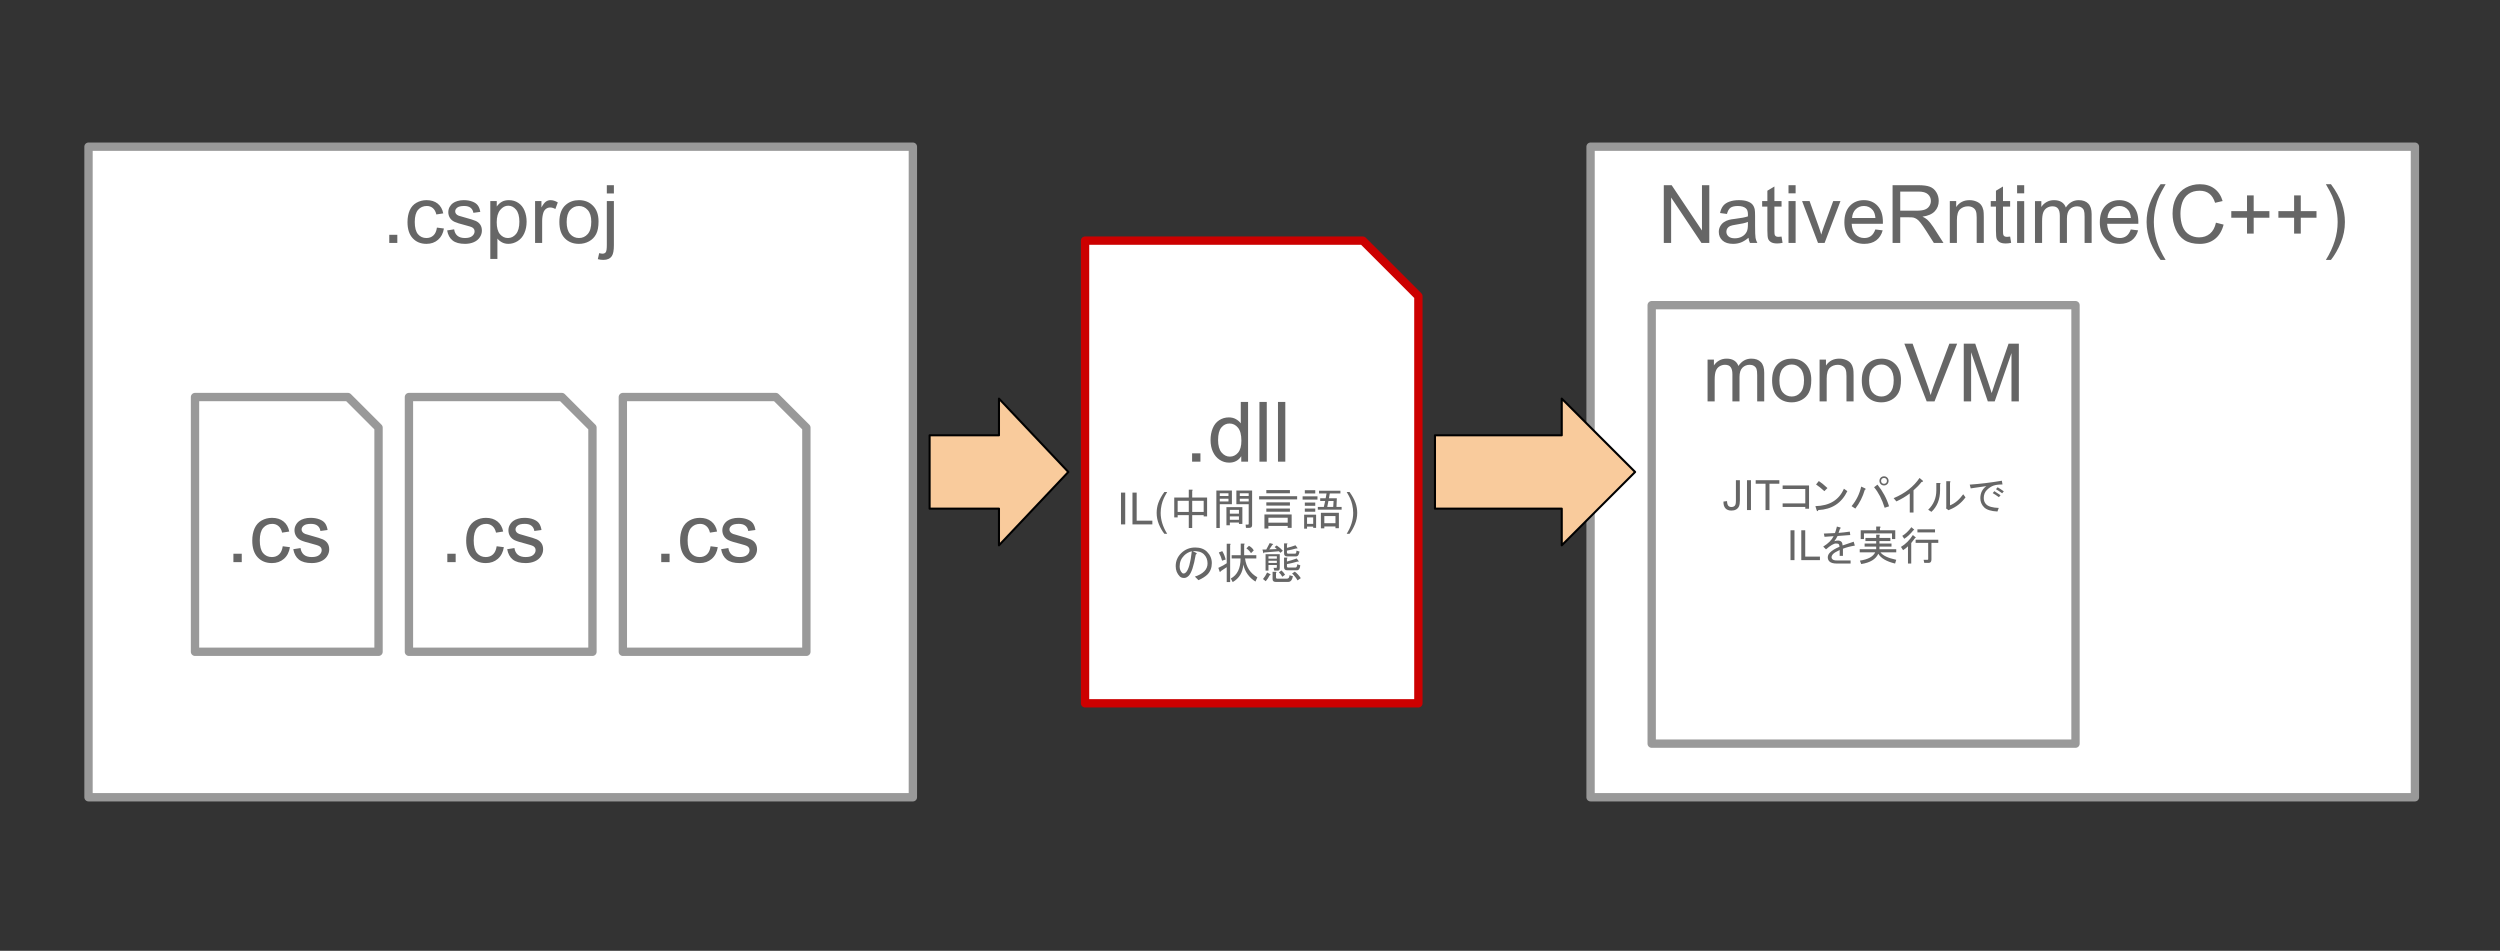 <svg version="1.1" viewBox="0.0 0.0 1198.352 455.769" fill="none" stroke="none" stroke-linecap="square" stroke-miterlimit="10" xmlns:xlink="http://www.w3.org/1999/xlink" xmlns="http://www.w3.org/2000/svg"><rect x="0.0" y="0.0" width="1198.352" height="455.769" fill="#333333" stroke="none"/><clipPath id="p.0"><path d="m0 0l1198.352 0l0 455.769l-1198.352 0l0 -455.769z" clip-rule="nonzero"/></clipPath><g clip-path="url(#p.0)"><path fill="#000000" fill-opacity="0.0" d="m0 0l1198.352 0l0 455.769l-1198.352 0z" fill-rule="evenodd"/><path fill="#ffffff" d="m42.427 70.318l395.15 0l0 311.842l-395.15 0z" fill-rule="evenodd"/><path stroke="#999999" stroke-width="4.0" stroke-linejoin="round" stroke-linecap="butt" d="m42.427 70.318l395.15 0l0 311.842l-395.15 0z" fill-rule="evenodd"/><path fill="#666666" d="m186.59 116.438l0 -3.875l3.859 0l0 3.875l-3.859 0zm22.849 -7.344l3.344 0.438q-0.547 3.453 -2.812 5.406q-2.25 1.953 -5.531 1.953q-4.109 0 -6.609 -2.688q-2.5 -2.688 -2.5 -7.719q0 -3.234 1.062 -5.672q1.078 -2.438 3.281 -3.656q2.203 -1.219 4.781 -1.219q3.266 0 5.344 1.656q2.078 1.656 2.672 4.688l-3.312 0.516q-0.469 -2.031 -1.672 -3.047q-1.203 -1.016 -2.891 -1.016q-2.578 0 -4.188 1.844q-1.594 1.828 -1.594 5.812q0 4.047 1.547 5.875q1.547 1.828 4.047 1.828q2.0 0 3.328 -1.219q1.344 -1.234 1.703 -3.781zm4.891 1.359l3.359 -0.531q0.281 2.016 1.578 3.094q1.297 1.078 3.609 1.078q2.344 0 3.469 -0.953q1.141 -0.953 1.141 -2.234q0 -1.156 -1.0 -1.812q-0.703 -0.453 -3.469 -1.156q-3.734 -0.938 -5.188 -1.625q-1.438 -0.688 -2.188 -1.906q-0.75 -1.219 -0.75 -2.688q0 -1.344 0.609 -2.484q0.625 -1.141 1.688 -1.906q0.781 -0.578 2.141 -0.984q1.375 -0.406 2.953 -0.406q2.359 0 4.141 0.688q1.781 0.672 2.625 1.844q0.859 1.156 1.172 3.094l-3.312 0.453q-0.234 -1.547 -1.328 -2.406q-1.078 -0.875 -3.062 -0.875q-2.328 0 -3.328 0.781q-1.0 0.766 -1.0 1.797q0 0.672 0.406 1.188q0.422 0.562 1.297 0.906q0.516 0.203 3.016 0.875q3.594 0.969 5.016 1.578q1.438 0.609 2.25 1.781q0.812 1.172 0.812 2.906q0 1.703 -1.0 3.203q-0.984 1.5 -2.859 2.328q-1.859 0.812 -4.219 0.812q-3.922 0 -5.969 -1.625q-2.047 -1.625 -2.609 -4.812zm20.688 13.672l0 -27.734l3.094 0l0 2.609q1.094 -1.531 2.469 -2.297q1.391 -0.766 3.344 -0.766q2.578 0 4.531 1.328q1.969 1.312 2.969 3.719q1.0 2.406 1.0 5.281q0 3.078 -1.109 5.547q-1.094 2.453 -3.203 3.766q-2.109 1.312 -4.422 1.312q-1.703 0 -3.062 -0.719q-1.344 -0.719 -2.203 -1.812l0 9.766l-3.406 0zm3.078 -17.594q0 3.859 1.562 5.719q1.578 1.844 3.797 1.844q2.266 0 3.875 -1.906q1.625 -1.922 1.625 -5.938q0 -3.844 -1.578 -5.75q-1.578 -1.906 -3.766 -1.906q-2.172 0 -3.844 2.031q-1.672 2.031 -1.672 5.906zm18.389 9.906l0 -20.047l3.047 0l0 3.047q1.172 -2.141 2.156 -2.812q1.0 -0.688 2.188 -0.688q1.719 0 3.5 1.094l-1.172 3.156q-1.25 -0.734 -2.5 -0.734q-1.109 0 -2.0 0.672q-0.875 0.672 -1.266 1.859q-0.562 1.812 -0.562 3.953l0 10.5l-3.391 0zm11.638 -10.016q0 -5.578 3.094 -8.25q2.594 -2.234 6.312 -2.234q4.125 0 6.75 2.719q2.625 2.703 2.625 7.469q0 3.875 -1.156 6.094q-1.156 2.219 -3.375 3.453q-2.219 1.219 -4.844 1.219q-4.219 0 -6.812 -2.688q-2.594 -2.703 -2.594 -7.781zm3.5 0q0 3.844 1.672 5.766q1.688 1.906 4.234 1.906q2.531 0 4.203 -1.922q1.688 -1.922 1.688 -5.875q0 -3.719 -1.703 -5.625q-1.688 -1.922 -4.188 -1.922q-2.547 0 -4.234 1.906q-1.672 1.906 -1.672 5.766zm19.249 -13.703l0 -3.953l3.391 0l0 3.953l-3.391 0zm-4.312 31.5l0.656 -2.891q1.016 0.266 1.594 0.266q1.047 0 1.547 -0.688q0.516 -0.688 0.516 -3.453l0 -21.062l3.391 0l0 21.141q0 3.703 -0.953 5.156q-1.234 1.891 -4.078 1.891q-1.375 0 -2.672 -0.359z" fill-rule="nonzero"/><path fill="#ffffff" d="m298.557 190.32l73.307 0l14.662 14.662l0 107.449l-87.969 0z" fill-rule="evenodd"/><path stroke="#999999" stroke-width="4.0" stroke-linejoin="round" stroke-linecap="butt" d="m298.557 190.32l73.307 0l14.662 14.662l0 107.449l-87.969 0z" fill-rule="evenodd"/><path fill="#666666" d="m316.96 269.441l0 -4.0l4.0 0l0 4.0l-4.0 0zm23.645 -7.594l3.453 0.438q-0.562 3.578 -2.906 5.609q-2.328 2.016 -5.719 2.016q-4.266 0 -6.859 -2.781q-2.578 -2.781 -2.578 -7.984q0 -3.359 1.109 -5.875q1.125 -2.516 3.391 -3.781q2.281 -1.266 4.953 -1.266q3.375 0 5.516 1.719q2.156 1.703 2.766 4.844l-3.422 0.531q-0.484 -2.094 -1.734 -3.141q-1.234 -1.062 -2.984 -1.062q-2.656 0 -4.328 1.906q-1.656 1.906 -1.656 6.031q0 4.172 1.594 6.078q1.609 1.891 4.188 1.891q2.078 0 3.453 -1.266q1.391 -1.281 1.766 -3.906zm5.062 1.406l3.469 -0.547q0.297 2.078 1.625 3.203q1.344 1.109 3.75 1.109q2.422 0 3.594 -0.984q1.172 -0.984 1.172 -2.312q0 -1.203 -1.031 -1.875q-0.719 -0.469 -3.594 -1.203q-3.875 -0.969 -5.375 -1.672q-1.484 -0.719 -2.266 -1.984q-0.766 -1.266 -0.766 -2.781q0 -1.391 0.641 -2.562q0.641 -1.188 1.734 -1.969q0.812 -0.609 2.219 -1.031q1.422 -0.422 3.047 -0.422q2.438 0 4.281 0.703q1.859 0.703 2.734 1.906q0.875 1.203 1.203 3.219l-3.438 0.469q-0.234 -1.609 -1.359 -2.5q-1.109 -0.906 -3.172 -0.906q-2.422 0 -3.453 0.812q-1.031 0.797 -1.031 1.875q0 0.672 0.422 1.219q0.438 0.578 1.359 0.938q0.516 0.203 3.094 0.906q3.734 1.0 5.203 1.641q1.484 0.625 2.312 1.844q0.844 1.203 0.844 3.0q0 1.75 -1.031 3.312q-1.016 1.547 -2.953 2.406q-1.922 0.844 -4.375 0.844q-4.031 0 -6.156 -1.672q-2.125 -1.688 -2.703 -4.984z" fill-rule="nonzero"/><path fill="#ffffff" d="m196.018 190.32l73.307 0l14.662 14.662l0 107.449l-87.968 0z" fill-rule="evenodd"/><path stroke="#999999" stroke-width="4.0" stroke-linejoin="round" stroke-linecap="butt" d="m196.018 190.32l73.307 0l14.662 14.662l0 107.449l-87.968 0z" fill-rule="evenodd"/><path fill="#666666" d="m214.421 269.441l0 -4.0l4.0 0l0 4.0l-4.0 0zm23.645 -7.594l3.453 0.438q-0.562 3.578 -2.906 5.609q-2.328 2.016 -5.719 2.016q-4.266 0 -6.859 -2.781q-2.578 -2.781 -2.578 -7.984q0 -3.359 1.109 -5.875q1.125 -2.516 3.391 -3.781q2.281 -1.266 4.953 -1.266q3.375 0 5.516 1.719q2.156 1.703 2.766 4.844l-3.422 0.531q-0.484 -2.094 -1.734 -3.141q-1.234 -1.062 -2.984 -1.062q-2.656 0 -4.328 1.906q-1.656 1.906 -1.656 6.031q0 4.172 1.594 6.078q1.609 1.891 4.188 1.891q2.078 0 3.453 -1.266q1.391 -1.281 1.766 -3.906zm5.062 1.406l3.469 -0.547q0.297 2.078 1.625 3.203q1.344 1.109 3.75 1.109q2.422 0 3.594 -0.984q1.172 -0.984 1.172 -2.312q0 -1.203 -1.031 -1.875q-0.719 -0.469 -3.594 -1.203q-3.875 -0.969 -5.375 -1.672q-1.484 -0.719 -2.266 -1.984q-0.766 -1.266 -0.766 -2.781q0 -1.391 0.641 -2.562q0.641 -1.188 1.734 -1.969q0.812 -0.609 2.219 -1.031q1.422 -0.422 3.047 -0.422q2.438 0 4.281 0.703q1.859 0.703 2.734 1.906q0.875 1.203 1.203 3.219l-3.438 0.469q-0.234 -1.609 -1.359 -2.5q-1.109 -0.906 -3.172 -0.906q-2.422 0 -3.453 0.812q-1.031 0.797 -1.031 1.875q0 0.672 0.422 1.219q0.438 0.578 1.359 0.938q0.516 0.203 3.094 0.906q3.734 1.0 5.203 1.641q1.484 0.625 2.312 1.844q0.844 1.203 0.844 3.0q0 1.75 -1.031 3.312q-1.016 1.547 -2.953 2.406q-1.922 0.844 -4.375 0.844q-4.031 0 -6.156 -1.672q-2.125 -1.688 -2.703 -4.984z" fill-rule="nonzero"/><path fill="#ffffff" d="m93.479 190.32l73.307 0l14.662 14.662l0 107.449l-87.969 0z" fill-rule="evenodd"/><path stroke="#999999" stroke-width="4.0" stroke-linejoin="round" stroke-linecap="butt" d="m93.479 190.32l73.307 0l14.662 14.662l0 107.449l-87.969 0z" fill-rule="evenodd"/><path fill="#666666" d="m111.882 269.441l0 -4.0l4.0 0l0 4.0l-4.0 0zm23.645 -7.594l3.453 0.438q-0.562 3.578 -2.906 5.609q-2.328 2.016 -5.719 2.016q-4.266 0 -6.859 -2.781q-2.578 -2.781 -2.578 -7.984q0 -3.359 1.109 -5.875q1.125 -2.516 3.391 -3.781q2.281 -1.266 4.953 -1.266q3.375 0 5.516 1.719q2.156 1.703 2.766 4.844l-3.422 0.531q-0.484 -2.094 -1.734 -3.141q-1.234 -1.062 -2.984 -1.062q-2.656 0 -4.328 1.906q-1.656 1.906 -1.656 6.031q0 4.172 1.594 6.078q1.609 1.891 4.187 1.891q2.078 0 3.453 -1.266q1.391 -1.281 1.766 -3.906zm5.062 1.406l3.469 -0.547q0.297 2.078 1.625 3.203q1.344 1.109 3.75 1.109q2.422 0 3.594 -0.984q1.172 -0.984 1.172 -2.312q0 -1.203 -1.031 -1.875q-0.719 -0.469 -3.594 -1.203q-3.875 -0.969 -5.375 -1.672q-1.484 -0.719 -2.266 -1.984q-0.766 -1.266 -0.766 -2.781q0 -1.391 0.641 -2.562q0.641 -1.188 1.734 -1.969q0.812 -0.609 2.219 -1.031q1.422 -0.422 3.047 -0.422q2.438 0 4.281 0.703q1.859 0.703 2.734 1.906q0.875 1.203 1.203 3.219l-3.438 0.469q-0.234 -1.609 -1.359 -2.5q-1.109 -0.906 -3.172 -0.906q-2.422 0 -3.453 0.812q-1.031 0.797 -1.031 1.875q0 0.672 0.422 1.219q0.438 0.578 1.359 0.938q0.516 0.203 3.094 0.906q3.734 1.0 5.203 1.641q1.484 0.625 2.312 1.844q0.844 1.203 0.844 3.0q0 1.75 -1.031 3.312q-1.016 1.547 -2.953 2.406q-1.922 0.844 -4.375 0.844q-4.031 0 -6.156 -1.672q-2.125 -1.688 -2.703 -4.984z" fill-rule="nonzero"/><path fill="#ffffff" d="m520.11 115.357l133.149 0l26.63 26.63l0 195.133l-159.78 0z" fill-rule="evenodd"/><path stroke="#cc0000" stroke-width="4.0" stroke-linejoin="round" stroke-linecap="butt" d="m520.11 115.357l133.149 0l26.63 26.63l0 195.133l-159.78 0z" fill-rule="evenodd"/><path fill="#666666" d="m571.417 221.296l0 -4.0l4.0 0l0 4.0l-4.0 0zm23.566 0l0 -2.625q-1.969 3.094 -5.797 3.094q-2.484 0 -4.562 -1.359q-2.078 -1.375 -3.219 -3.828q-1.141 -2.453 -1.141 -5.641q0 -3.094 1.031 -5.625q1.031 -2.531 3.094 -3.875q2.078 -1.359 4.641 -1.359q1.875 0 3.328 0.797q1.469 0.797 2.391 2.062l0 -10.281l3.5 0l0 28.641l-3.266 0zm-11.109 -10.359q0 3.984 1.672 5.969q1.688 1.969 3.969 1.969q2.312 0 3.922 -1.875q1.609 -1.891 1.609 -5.766q0 -4.25 -1.641 -6.234q-1.641 -2.0 -4.047 -2.0q-2.344 0 -3.922 1.922q-1.562 1.906 -1.562 6.016zm19.824 10.359l0 -28.641l3.516 0l0 28.641l-3.516 0zm8.887 0l0 -28.641l3.516 0l0 28.641l-3.516 0z" fill-rule="nonzero"/><path fill="#666666" d="m537.331 251.376l0 -15.266l2.031 0l0 15.266l-2.031 0zm5.504 0l0 -15.266l2.016 0l0 13.469l7.516 0l0 1.797l-9.531 0zm15.284 4.484q-1.547 -1.953 -2.625 -4.578q-1.062 -2.625 -1.062 -5.438q0 -2.484 0.797 -4.75q0.938 -2.625 2.891 -5.25l1.344 0q-1.25 2.172 -1.656 3.094q-0.641 1.438 -1.0 3.0q-0.453 1.953 -0.453 3.922q0 5.0 3.109 10.0l-1.344 0z" fill-rule="nonzero"/><path fill="#666666" d="m569.83 245.392l0 -5.344l-5.328 0l0 5.344l5.328 0zm0 -10.672l1.562 0q0.656 0.078 0.078 0.5l0 3.281l7.141 0l0 9.016l-1.641 0l0 -0.578l-5.5 0l0 6.156l-1.641 0l0 -6.156l-5.328 0l0 1.078l-1.641 0l0 -9.516l6.969 0l0 -3.781zm7.141 10.672l0 -5.344l-5.5 0l0 5.344l5.5 0zm21.25 6.062q0.328 0 0.328 -0.328l0 -9.438l-2.953 0l-2.953 0l0 -6.562l7.547 0l0 16.578q0 1.312 -1.312 1.312l-1.641 0l-0.172 -1.562l1.156 0zm-4.344 -3.938l-4.359 0l0 1.641l4.359 0l0 -1.641zm0 -3.109l-4.359 0l0 1.797l4.359 0l0 -1.797zm1.641 -1.312l0 8.031l-1.641 0l0 -0.656l-4.359 0l0 1.312l-1.641 0l0 -8.688l7.641 0zm3.031 -5.344l0 -1.312l-4.266 0l0 1.312l4.266 0zm0 1.312l-4.266 0l0 1.312l4.266 0l0 -1.312zm-9.688 0l-4.172 0l0 1.312l4.172 0l0 -1.312zm0 -1.312l0 -1.312l-4.172 0l0 1.312l4.172 0zm1.641 3.938l-5.812 0l0 11.406l-1.641 0l0 -17.969l7.453 0l0 6.562zm16.5 -5.25l0 -1.547l11.312 0l0 1.547l-11.312 0zm14.766 1.406l0 1.547l-18.219 0l0 -1.547l18.219 0zm-3.453 2.953l0 1.547l-11.312 0l0 -1.547l11.312 0zm0 2.953l0 1.547l-11.312 0l0 -1.547l11.312 0zm0.828 2.859l0 6.406l-1.891 0l0 -0.906l-9.266 0l0 1.234l-1.891 0l0 -6.734l13.047 0zm-1.891 1.562l-9.266 0l0 2.375l9.266 0l0 -2.375zm7.141 -10.25l7.125 0l0 1.562l-7.125 0l0 -1.562zm7.875 -1.391l0 -1.312l10.25 0l0 1.312l-5.094 0l-0.406 2.297l3.781 0l-0.172 4.172l2.469 0l0 1.312l-11.406 0l0 -1.312l2.875 0l0.656 -2.859l-2.391 0l0 -1.312l2.625 0l0.422 -2.297l-3.609 0zm-6.812 0l0 -1.562l5.0 0l0 1.562l-5.0 0zm0 5.906l0 -1.562l5.0 0l0 1.562l-5.0 0zm0 2.859l0 -1.547l5.0 0l0 1.547l-5.0 0zm-0.328 8.125l0 -6.719l5.734 0l0 6.312l-1.391 0l0 -0.578l-2.953 0l0 0.984l-1.391 0zm1.391 -2.297l2.953 0l0 -3.109l-2.953 0l0 3.109zm6.641 2.141l0 -7.469l8.625 0l0 7.391l-1.641 0l0 -0.828l-5.344 0l0 0.906l-1.641 0zm6.984 -2.469l0 -3.438l-5.344 0l0 3.438l5.344 0zm-3.938 -7.797l2.859 0l0.172 -2.859l-2.469 0l-0.562 2.859z" fill-rule="nonzero"/><path fill="#666666" d="m646.877 255.861l-1.344 0q3.109 -5.0 3.109 -10.0q0 -1.969 -0.453 -3.891q-0.344 -1.562 -0.984 -3.0q-0.406 -0.938 -1.672 -3.125l1.344 0q1.953 2.625 2.891 5.25q0.797 2.266 0.797 4.75q0 2.812 -1.078 5.438q-1.078 2.625 -2.609 4.578z" fill-rule="nonzero"/><path fill="#666666" d="m573.171 265.814q-1.406 8.203 -3.375 10.172q-1.062 1.062 -2.203 1.062q-1.312 0 -2.062 -0.734q-1.969 -1.969 -1.969 -4.922q0 -3.609 2.547 -6.156q2.797 -2.797 6.812 -2.797q3.609 0 5.656 2.062q2.297 2.297 2.297 5.406q0 3.359 -2.125 5.5q-1.406 1.391 -4.266 2.703l-1.734 -1.719q2.875 -0.906 4.516 -2.547q1.562 -1.562 1.562 -3.766q0 -2.625 -1.719 -4.359q-1.734 -1.719 -5.422 -1.547l1.484 0.734q0.984 0.406 0 0.906zm-1.891 -1.562q-2.141 0.484 -3.688 2.047q-2.141 2.141 -2.141 5.25q0 1.891 1.234 3.125q0.25 0.234 0.734 0.234q0.5 0 1.062 -0.562q1.891 -1.891 2.797 -10.094zm30.516 14.516q-4.594 -2.875 -5.828 -8.125q-0.406 5.672 -5.078 8.375l-0.906 -1.719q4.672 -2.547 4.672 -9.609l-4.266 0l0 -1.547l4.344 0l0 -5.578l1.562 0q0.656 0.078 0.078 0.484l0 5.094l5.828 0l0 1.547l-5.406 0q0.812 6.156 5.906 9.031l-0.906 2.047zm-17.797 -6.562q2.625 -1.234 4.016 -2.219l0 -9.344l1.562 0q0.656 0.078 0.078 0.484l0 17.891l-1.641 0l0 -7.141l-2.953 1.969q-0.078 0.578 -0.406 0.25l-0.656 -1.891zm1.797 -3.438q-0.484 -1.969 -1.562 -3.938l1.641 -0.656q1.078 1.719 1.641 4.016l-1.719 0.578zm12.875 -7.141q1.641 0.906 2.297 2.219l-1.312 1.312q-0.812 -1.312 -2.203 -2.297l1.219 -1.234zm12.312 0.578l0.984 -0.75q1.797 1.234 2.953 2.547l-1.156 0.984l-0.734 -0.734l-7.047 0.578q-0.094 0.562 -0.422 0.234l-0.406 -1.641l1.812 0l1.641 -3.109l1.547 0.406q0.328 0.328 -0.234 0.406l-1.484 2.219l3.609 -0.156l-1.062 -0.984zm2.453 3.438l0 6.641q0 1.234 -0.891 1.234l-1.734 0l-0.328 -1.312l1.234 0q0.328 0 0.328 -0.328l0 -1.062l-4.016 0l0 2.703l-1.391 0l0 -7.875l6.797 0zm7.219 8.375q1.484 1.062 2.875 3.109l-1.562 1.078q-1.062 -1.891 -2.625 -3.297l1.312 -0.891zm-3.766 -4.844q2.453 -0.656 4.672 -1.484l0.906 1.234q0.078 0.578 -0.5 0.25q-2.453 0.734 -5.078 1.234l0 1.062q0 0.578 0.578 0.578l3.516 0q0.75 0 0.828 -1.562l1.469 0.484q-0.234 2.391 -1.641 2.391l-4.672 0q-1.469 0 -1.469 -1.484l0 -4.594l1.312 0q0.656 0.078 0.078 0.5l0 1.391zm-1.391 -8.703l1.312 0q0.656 0.094 0.078 0.5l0 1.641q2.125 -0.5 4.094 -1.234l0.906 1.234q0.078 0.578 -0.484 0.25q-2.141 0.656 -4.516 1.062l0 0.906q0 0.562 0.578 0.562l3.281 0q0.484 0 0.562 -0.406l0.172 -1.062l1.469 0.484l-0.328 1.078q-0.406 1.219 -1.312 1.219l-4.344 0q-1.469 0 -1.469 -1.469l0 -4.766zm-3.453 6.156l-4.016 0l0 1.156l4.016 0l0 -1.156zm0 2.141l-4.016 0l0 1.062l4.016 0l0 -1.062zm2.219 4.672q1.141 1.062 1.719 2.047l-1.312 0.984q-0.656 -1.234 -1.641 -2.125l1.234 -0.906zm-2.703 0.656q0.656 0.078 0.078 0.484l0 2.141q0 0.656 0.578 0.656l4.672 0q1.141 0 1.234 -1.641l1.641 0.484q-0.578 2.719 -2.219 2.719l-6.078 0q-1.469 0 -1.469 -1.391l0 -3.453l1.562 0zm-6.156 3.453q1.141 -1.328 1.969 -3.125l1.391 0.734q0.656 0.406 -0.156 0.578q-0.75 1.562 -1.891 2.875l-1.312 -1.062z" fill-rule="nonzero"/><path fill="#ffffff" d="m762.424 70.318l395.15 0l0 311.842l-395.15 0z" fill-rule="evenodd"/><path stroke="#999999" stroke-width="4.0" stroke-linejoin="round" stroke-linecap="butt" d="m762.424 70.318l395.15 0l0 311.842l-395.15 0z" fill-rule="evenodd"/><path fill="#666666" d="m797.524 116.438l0 -27.672l3.766 0l14.531 21.719l0 -21.719l3.516 0l0 27.672l-3.766 0l-14.531 -21.75l0 21.75l-3.516 0zm40.604 -2.469q-1.891 1.594 -3.641 2.266q-1.734 0.656 -3.734 0.656q-3.312 0 -5.094 -1.609q-1.766 -1.625 -1.766 -4.125q0 -1.469 0.672 -2.688q0.672 -1.219 1.75 -1.953q1.094 -0.75 2.453 -1.125q1.0 -0.266 3.016 -0.5q4.125 -0.5 6.062 -1.172q0.016 -0.703 0.016 -0.891q0 -2.078 -0.953 -2.922q-1.312 -1.156 -3.875 -1.156q-2.391 0 -3.547 0.844q-1.141 0.844 -1.688 2.969l-3.312 -0.453q0.453 -2.125 1.484 -3.438q1.047 -1.312 3.0 -2.016q1.969 -0.719 4.547 -0.719q2.578 0 4.172 0.609q1.609 0.594 2.359 1.516q0.766 0.922 1.062 2.312q0.172 0.875 0.172 3.141l0 4.516q0 4.75 0.219 6.0q0.219 1.25 0.859 2.406l-3.547 0q-0.531 -1.062 -0.688 -2.469zm-0.281 -7.594q-1.844 0.75 -5.547 1.281q-2.094 0.312 -2.969 0.688q-0.859 0.375 -1.344 1.109q-0.469 0.719 -0.469 1.609q0 1.359 1.031 2.266q1.031 0.906 3.016 0.906q1.953 0 3.484 -0.859q1.531 -0.859 2.25 -2.359q0.547 -1.141 0.547 -3.391l0 -1.25zm16.124 7.031l0.484 3.0q-1.438 0.297 -2.562 0.297q-1.844 0 -2.875 -0.578q-1.016 -0.594 -1.438 -1.547q-0.406 -0.953 -0.406 -4.016l0 -11.531l-2.5 0l0 -2.641l2.5 0l0 -4.969l3.375 -2.031l0 7.0l3.422 0l0 2.641l-3.422 0l0 11.719q0 1.453 0.172 1.875q0.188 0.422 0.594 0.672q0.406 0.234 1.156 0.234q0.578 0 1.5 -0.125zm3.334 -20.734l0 -3.906l3.406 0l0 3.906l-3.406 0zm0 23.766l0 -20.047l3.406 0l0 20.047l-3.406 0zm14.135 0l-7.625 -20.047l3.594 0l4.297 12.0q0.703 1.953 1.297 4.047q0.438 -1.594 1.25 -3.812l4.469 -12.234l3.484 0l-7.594 20.047l-3.172 0zm27.484 -6.453l3.516 0.438q-0.828 3.078 -3.078 4.781q-2.25 1.688 -5.734 1.688q-4.406 0 -6.984 -2.703q-2.562 -2.719 -2.562 -7.609q0 -5.047 2.594 -7.844q2.609 -2.797 6.766 -2.797q4.016 0 6.562 2.734q2.547 2.734 2.547 7.703q0 0.297 -0.016 0.906l-14.953 0q0.188 3.312 1.859 5.062q1.688 1.75 4.203 1.75q1.875 0 3.188 -0.969q1.328 -0.984 2.094 -3.141zm-11.156 -5.5l11.203 0q-0.234 -2.531 -1.281 -3.781q-1.625 -1.969 -4.219 -1.969q-2.344 0 -3.938 1.562q-1.594 1.562 -1.766 4.188zm19.421 11.953l0 -27.672l12.281 0q3.688 0 5.609 0.75q1.938 0.734 3.078 2.625q1.156 1.891 1.156 4.172q0 2.953 -1.906 4.969q-1.906 2.016 -5.891 2.562q1.453 0.703 2.219 1.375q1.594 1.484 3.031 3.688l4.812 7.531l-4.609 0l-3.656 -5.75q-1.609 -2.5 -2.641 -3.812q-1.031 -1.328 -1.859 -1.859q-0.828 -0.531 -1.672 -0.734q-0.625 -0.125 -2.031 -0.125l-4.25 0l0 12.281l-3.672 0zm3.672 -15.453l7.875 0q2.5 0 3.906 -0.516q1.422 -0.531 2.156 -1.672q0.75 -1.141 0.75 -2.484q0 -1.953 -1.438 -3.219q-1.422 -1.266 -4.5 -1.266l-8.75 0l0 9.156zm23.76 15.453l0 -20.047l3.062 0l0 2.859q2.203 -3.312 6.375 -3.312q1.812 0 3.328 0.656q1.531 0.641 2.281 1.703q0.75 1.062 1.062 2.516q0.188 0.938 0.188 3.297l0 12.328l-3.406 0l0 -12.188q0 -2.078 -0.406 -3.109q-0.391 -1.031 -1.406 -1.641q-1.0 -0.609 -2.359 -0.609q-2.172 0 -3.75 1.375q-1.562 1.375 -1.562 5.219l0 10.953l-3.406 0zm28.921 -3.031l0.484 3.0q-1.438 0.297 -2.562 0.297q-1.844 0 -2.875 -0.578q-1.016 -0.594 -1.438 -1.547q-0.406 -0.953 -0.406 -4.016l0 -11.531l-2.5 0l0 -2.641l2.5 0l0 -4.969l3.375 -2.031l0 7.0l3.422 0l0 2.641l-3.422 0l0 11.719q0 1.453 0.172 1.875q0.188 0.422 0.594 0.672q0.406 0.234 1.156 0.234q0.578 0 1.5 -0.125zm3.334 -20.734l0 -3.906l3.406 0l0 3.906l-3.406 0zm0 23.766l0 -20.047l3.406 0l0 20.047l-3.406 0zm8.573 0l0 -20.047l3.047 0l0 2.812q0.938 -1.469 2.5 -2.359q1.578 -0.906 3.578 -0.906q2.219 0 3.641 0.922q1.438 0.922 2.016 2.594q2.375 -3.516 6.188 -3.516q2.984 0 4.578 1.656q1.609 1.656 1.609 5.078l0 13.766l-3.375 0l0 -12.625q0 -2.047 -0.328 -2.938q-0.328 -0.891 -1.203 -1.438q-0.859 -0.547 -2.031 -0.547q-2.109 0 -3.516 1.406q-1.391 1.406 -1.391 4.5l0 11.641l-3.406 0l0 -13.031q0 -2.25 -0.828 -3.375q-0.828 -1.141 -2.719 -1.141q-1.438 0 -2.656 0.75q-1.203 0.75 -1.75 2.203q-0.547 1.453 -0.547 4.188l0 10.406l-3.406 0zm45.92 -6.453l3.516 0.438q-0.828 3.078 -3.078 4.781q-2.25 1.688 -5.734 1.688q-4.406 0 -6.984 -2.703q-2.562 -2.719 -2.562 -7.609q0 -5.047 2.594 -7.844q2.609 -2.797 6.766 -2.797q4.016 0 6.562 2.734q2.547 2.734 2.547 7.703q0 0.297 -0.016 0.906l-14.953 0q0.188 3.312 1.859 5.062q1.688 1.75 4.203 1.75q1.875 0 3.188 -0.969q1.328 -0.984 2.094 -3.141zm-11.156 -5.5l11.203 0q-0.234 -2.531 -1.281 -3.781q-1.625 -1.969 -4.219 -1.969q-2.344 0 -3.938 1.562q-1.594 1.562 -1.766 4.188zm25.436 20.094q-2.812 -3.547 -4.766 -8.297q-1.938 -4.766 -1.938 -9.859q0 -4.5 1.453 -8.609q1.703 -4.781 5.25 -9.516l2.422 0q-2.281 3.922 -3.016 5.609q-1.156 2.594 -1.812 5.438q-0.812 3.516 -0.812 7.094q0 9.078 5.641 18.141l-2.422 0zm26.545 -17.844l3.672 0.922q-1.156 4.516 -4.156 6.891q-2.984 2.359 -7.297 2.359q-4.484 0 -7.297 -1.812q-2.797 -1.828 -4.266 -5.281q-1.453 -3.453 -1.453 -7.422q0 -4.312 1.656 -7.531q1.656 -3.219 4.703 -4.891q3.047 -1.672 6.703 -1.672q4.156 0 6.984 2.109q2.828 2.109 3.953 5.953l-3.609 0.844q-0.969 -3.016 -2.797 -4.391q-1.828 -1.391 -4.609 -1.391q-3.188 0 -5.328 1.531q-2.141 1.531 -3.016 4.109q-0.859 2.578 -0.859 5.312q0 3.531 1.016 6.172q1.031 2.625 3.203 3.938q2.172 1.297 4.703 1.297q3.078 0 5.203 -1.766q2.141 -1.781 2.891 -5.281zm14.885 5.234l0 -7.594l-7.531 0l0 -3.172l7.531 0l0 -7.531l3.203 0l0 7.531l7.531 0l0 3.172l-7.531 0l0 7.594l-3.203 0zm22.575 0l0 -7.594l-7.531 0l0 -3.172l7.531 0l0 -7.531l3.203 0l0 7.531l7.531 0l0 3.172l-7.531 0l0 7.594l-3.203 0zm17.668 12.609l-2.438 0q5.641 -9.062 5.641 -18.141q0 -3.547 -0.812 -7.047q-0.641 -2.828 -1.797 -5.438q-0.734 -1.688 -3.031 -5.656l2.438 0q3.547 4.734 5.234 9.516q1.453 4.109 1.453 8.609q0 5.094 -1.953 9.859q-1.953 4.75 -4.734 8.297z" fill-rule="nonzero"/><path fill="#ffffff" d="m791.723 146.289l203.15 0l0 210.173l-203.15 0z" fill-rule="evenodd"/><path stroke="#999999" stroke-width="4.0" stroke-linejoin="round" stroke-linecap="butt" d="m791.723 146.289l203.15 0l0 210.173l-203.15 0z" fill-rule="evenodd"/><path fill="#666666" d="m818.504 192.409l0 -20.047l3.047 0l0 2.812q0.938 -1.469 2.5 -2.359q1.578 -0.906 3.578 -0.906q2.219 0 3.641 0.922q1.438 0.922 2.016 2.594q2.375 -3.516 6.188 -3.516q2.984 0 4.578 1.656q1.609 1.656 1.609 5.078l0 13.766l-3.375 0l0 -12.625q0 -2.047 -0.328 -2.938q-0.328 -0.891 -1.203 -1.438q-0.859 -0.547 -2.031 -0.547q-2.109 0 -3.516 1.406q-1.391 1.406 -1.391 4.5l0 11.641l-3.406 0l0 -13.031q0 -2.25 -0.828 -3.375q-0.828 -1.141 -2.719 -1.141q-1.438 0 -2.656 0.75q-1.203 0.75 -1.75 2.203q-0.547 1.453 -0.547 4.188l0 10.406l-3.406 0zm30.935 -10.016q0 -5.578 3.094 -8.25q2.594 -2.234 6.312 -2.234q4.125 0 6.75 2.719q2.625 2.703 2.625 7.469q0 3.875 -1.156 6.094q-1.156 2.219 -3.375 3.453q-2.219 1.219 -4.844 1.219q-4.219 0 -6.812 -2.688q-2.594 -2.703 -2.594 -7.781zm3.5 0q0 3.844 1.672 5.766q1.688 1.906 4.234 1.906q2.531 0 4.203 -1.922q1.688 -1.922 1.688 -5.875q0 -3.719 -1.703 -5.625q-1.688 -1.922 -4.188 -1.922q-2.547 0 -4.234 1.906q-1.672 1.906 -1.672 5.766zm19.264 10.016l0 -20.047l3.062 0l0 2.859q2.203 -3.312 6.375 -3.312q1.812 0 3.328 0.656q1.531 0.641 2.281 1.703q0.75 1.062 1.062 2.516q0.188 0.938 0.188 3.297l0 12.328l-3.406 0l0 -12.188q0 -2.078 -0.406 -3.109q-0.391 -1.031 -1.406 -1.641q-1.0 -0.609 -2.359 -0.609q-2.172 0 -3.75 1.375q-1.562 1.375 -1.562 5.219l0 10.953l-3.406 0zm20.233 -10.016q0 -5.578 3.094 -8.25q2.594 -2.234 6.312 -2.234q4.125 0 6.75 2.719q2.625 2.703 2.625 7.469q0 3.875 -1.156 6.094q-1.156 2.219 -3.375 3.453q-2.219 1.219 -4.844 1.219q-4.219 0 -6.812 -2.688q-2.594 -2.703 -2.594 -7.781zm3.5 0q0 3.844 1.672 5.766q1.688 1.906 4.234 1.906q2.531 0 4.203 -1.922q1.688 -1.922 1.688 -5.875q0 -3.719 -1.703 -5.625q-1.688 -1.922 -4.188 -1.922q-2.547 0 -4.234 1.906q-1.672 1.906 -1.672 5.766zm27.608 10.016l-10.719 -27.672l3.969 0l7.188 20.109q0.859 2.406 1.453 4.531q0.641 -2.266 1.484 -4.531l7.484 -20.109l3.734 0l-10.844 27.672l-3.75 0zm17.768 0l0 -27.672l5.5 0l6.562 19.594q0.906 2.734 1.312 4.094q0.469 -1.516 1.469 -4.438l6.625 -19.25l4.938 0l0 27.672l-3.531 0l0 -23.156l-8.047 23.156l-3.297 0l-8.0 -23.562l0 23.562l-3.531 0z" fill-rule="nonzero"/><path fill="#666666" d="m826.122 240.426l1.703 -0.234q0.078 1.641 0.625 2.25q0.547 0.594 1.516 0.594q0.703 0 1.219 -0.312q0.516 -0.328 0.703 -0.891q0.203 -0.562 0.203 -1.797l0 -9.859l1.906 0l0 9.75q0 1.797 -0.438 2.781q-0.438 0.984 -1.391 1.516q-0.938 0.516 -2.203 0.516q-1.875 0 -2.891 -1.078q-1.0 -1.094 -0.953 -3.234zm11.281 4.062l0 -14.312l1.906 0l0 14.312l-1.906 0zm8.885 0l0 -12.625l-4.719 0l0 -1.688l11.344 0l0 1.688l-4.734 0l0 12.625l-1.891 0z" fill-rule="nonzero"/><path fill="#666666" d="m865.349 234.411l-10.859 0l0 -1.719l12.656 0l0 11.172l-1.797 0l0 -0.859l-10.859 0l0 -1.719l10.859 0l0 -6.875zm20.156 1.016q-4.141 8.594 -13.906 9.062q-0.391 1.016 -0.781 0.156l-0.625 -2.031q10.156 -0.234 13.672 -8.359l1.641 1.172zm-11.016 0q-2.109 -1.953 -3.984 -3.203l1.328 -1.641q1.641 1.016 4.141 3.359l-1.484 1.484zm28.594 -2.734q-0.938 0 -1.562 -0.625q-0.625 -0.625 -0.625 -1.562q0 -0.938 0.625 -1.562q0.625 -0.625 1.562 -0.625q0.938 0 1.562 0.625q0.625 0.625 0.625 1.562q0 0.938 -0.625 1.562q-0.625 0.625 -1.562 0.625zm0 -0.781q0.625 0 1.016 -0.391q0.391 -0.391 0.391 -1.016q0 -0.625 -0.391 -1.016q-0.391 -0.391 -1.016 -0.391q-0.625 0 -1.016 0.391q-0.391 0.391 -0.391 1.016q0 0.625 0.391 1.016q0.391 0.391 1.016 0.391zm-3.125 0.391q3.906 4.922 5.547 10.391l-2.109 0.703q-1.953 -6.172 -5.078 -9.844l1.641 -1.25zm-5.938 1.797q0.625 0.391 -0.156 0.703q-1.406 4.922 -4.531 8.984l-1.797 -1.172q3.438 -4.141 4.609 -9.375l1.875 0.859zm13.672 4.688q8.203 -3.438 12.422 -9.688l1.484 1.25q0.625 0.469 -0.547 0.703q-1.484 1.953 -3.828 3.984l0 10.625l-1.797 0l0 -9.141q-2.734 2.109 -6.406 3.828l-1.328 -1.562zm27.031 3.438q3.438 -1.328 6.328 -5.312l1.094 1.484q-2.969 4.062 -7.5 5.859l-0.625 0.312l-1.25 -0.938l0.156 -0.391l0 -12.578l1.641 0q0.703 0.156 0.156 0.625l0 10.938zm-10.469 2.109q3.906 -3.75 3.906 -9.297l0 -3.516l1.641 0q0.703 0.156 0.156 0.625l0 2.812q0 6.562 -4.141 10.391l-1.562 -1.016zm35.625 -12.109q-2.734 0 -4.297 0.547q-1.719 0.625 -3.203 2.109q-1.484 1.484 -1.484 3.828q0 1.875 1.172 3.047q1.562 1.562 6.016 1.719l-0.625 1.719q-4.609 -0.234 -6.406 -2.031q-1.797 -1.797 -1.797 -4.375q0 -3.672 2.891 -5.781q-3.672 0.547 -7.5 1.094l-0.469 -1.797q7.656 -0.547 15.391 -1.875l0.312 1.797zm-1.719 6.094q-1.719 -1.25 -2.969 -1.953l0.781 -0.938q1.172 0.703 2.969 1.953l-0.781 0.938zm1.562 -1.875q-1.875 -1.328 -2.969 -1.953l0.781 -0.938q1.094 0.625 2.969 1.953l-0.781 0.938z" fill-rule="nonzero"/><path fill="#666666" d="m858.263 268.489l0 -14.312l1.906 0l0 14.312l-1.906 0zm5.166 0l0 -14.312l1.891 0l0 12.625l7.047 0l0 1.688l-8.938 0z" fill-rule="nonzero"/><path fill="#666666" d="m879.255 259.426q0.938 -0.312 1.797 -0.312q1.016 0 1.641 0.625q0.469 0.469 0.547 1.719q2.344 -0.859 5.312 -1.797l0.547 1.875q-3.047 0.469 -5.703 1.484l0 3.438l-1.562 0l0 -2.812q-2.344 1.094 -3.047 1.797q-0.859 0.859 -0.859 1.719q0 0.469 0.469 0.938q0.547 0.547 2.109 0.547l6.562 0l0 1.484l-6.641 0q-2.5 0 -3.516 -1.016q-0.781 -0.781 -0.781 -1.953q0 -1.25 1.016 -2.266q1.562 -1.562 4.609 -2.812q-0.078 -0.938 -0.391 -1.25q-0.312 -0.312 -1.328 -0.312q-1.562 0 -4.766 2.812l-1.328 -1.328q3.672 -2.266 5.0 -5.0q-2.188 0.156 -4.375 0.312l-0.312 -1.562q2.812 -0.078 5.312 -0.234q0.391 -0.938 0.938 -3.125l1.484 0.391q0.781 0.312 0 0.625q-0.312 1.016 -0.703 2.031q2.812 -0.234 5.391 -0.625l0.234 1.641q-3.047 0.234 -6.094 0.469q-0.781 1.562 -1.562 2.5zm21.641 -1.562l5.234 0l0 1.484l-5.234 0l0 1.172l5.781 0l0 1.484l-5.781 0l0 1.25l8.047 0l0 1.484l-7.578 0q1.719 2.344 7.578 3.594l-0.547 1.797q-6.172 -1.484 -8.047 -4.688q-1.875 3.984 -8.203 4.922l-0.625 -1.641q5.859 -0.859 7.344 -3.984l-7.422 0l0 -1.484l7.891 0l0 -1.25l-5.547 0l0 -1.484l5.547 0l0 -1.172l-5.156 0l0 -1.484l5.156 0l0 -1.562l1.484 0q0.625 0.078 0.078 0.469l0 1.094zm-8.984 -3.672l7.422 0l0 -1.797l1.719 0q0.781 0.156 0.078 0.625l0 1.172l7.344 0l0 4.219l-1.562 0l0 -2.734l-13.438 0l0 2.734l-1.562 0l0 -4.219zm25.312 -0.078q-2.422 2.969 -4.453 4.141l-0.938 -1.406q2.188 -1.25 4.375 -4.141l1.172 1.016q0.391 0.469 -0.156 0.391zm-1.094 16.016l-1.562 0l0 -8.281q-0.781 0.859 -2.344 1.875l-1.016 -1.562q3.359 -2.031 5.703 -5.703l1.25 1.016q0.391 0.469 -0.156 0.391q-0.938 1.25 -1.875 2.422l0 9.844zm11.406 -16.406l0 1.484l-8.438 0l0 -1.484l8.438 0zm-9.297 6.484l0 -1.484l10.859 0l0 1.484l-3.281 0l0 7.969q0 1.641 -1.328 1.641l-2.109 0l-0.312 -1.484l1.875 0q0.312 0 0.312 -0.312l0 -7.812l-6.016 0z" fill-rule="nonzero"/><path fill="#f9cb9c" d="m445.598 208.656l33.244 0l0 -17.583l33.244 35.165l-33.244 35.165l0 -17.583l-33.244 0z" fill-rule="evenodd"/><path stroke="#000000" stroke-width="1.0" stroke-linejoin="round" stroke-linecap="butt" d="m445.598 208.656l33.244 0l0 -17.583l33.244 35.165l-33.244 35.165l0 -17.583l-33.244 0z" fill-rule="evenodd"/><path fill="#f9cb9c" d="m687.838 208.656l60.772 0l0 -17.583l35.165 35.165l-35.165 35.165l0 -17.583l-60.772 0z" fill-rule="evenodd"/><path stroke="#000000" stroke-width="1.0" stroke-linejoin="round" stroke-linecap="butt" d="m687.838 208.656l60.772 0l0 -17.583l35.165 35.165l-35.165 35.165l0 -17.583l-60.772 0z" fill-rule="evenodd"/></g></svg>